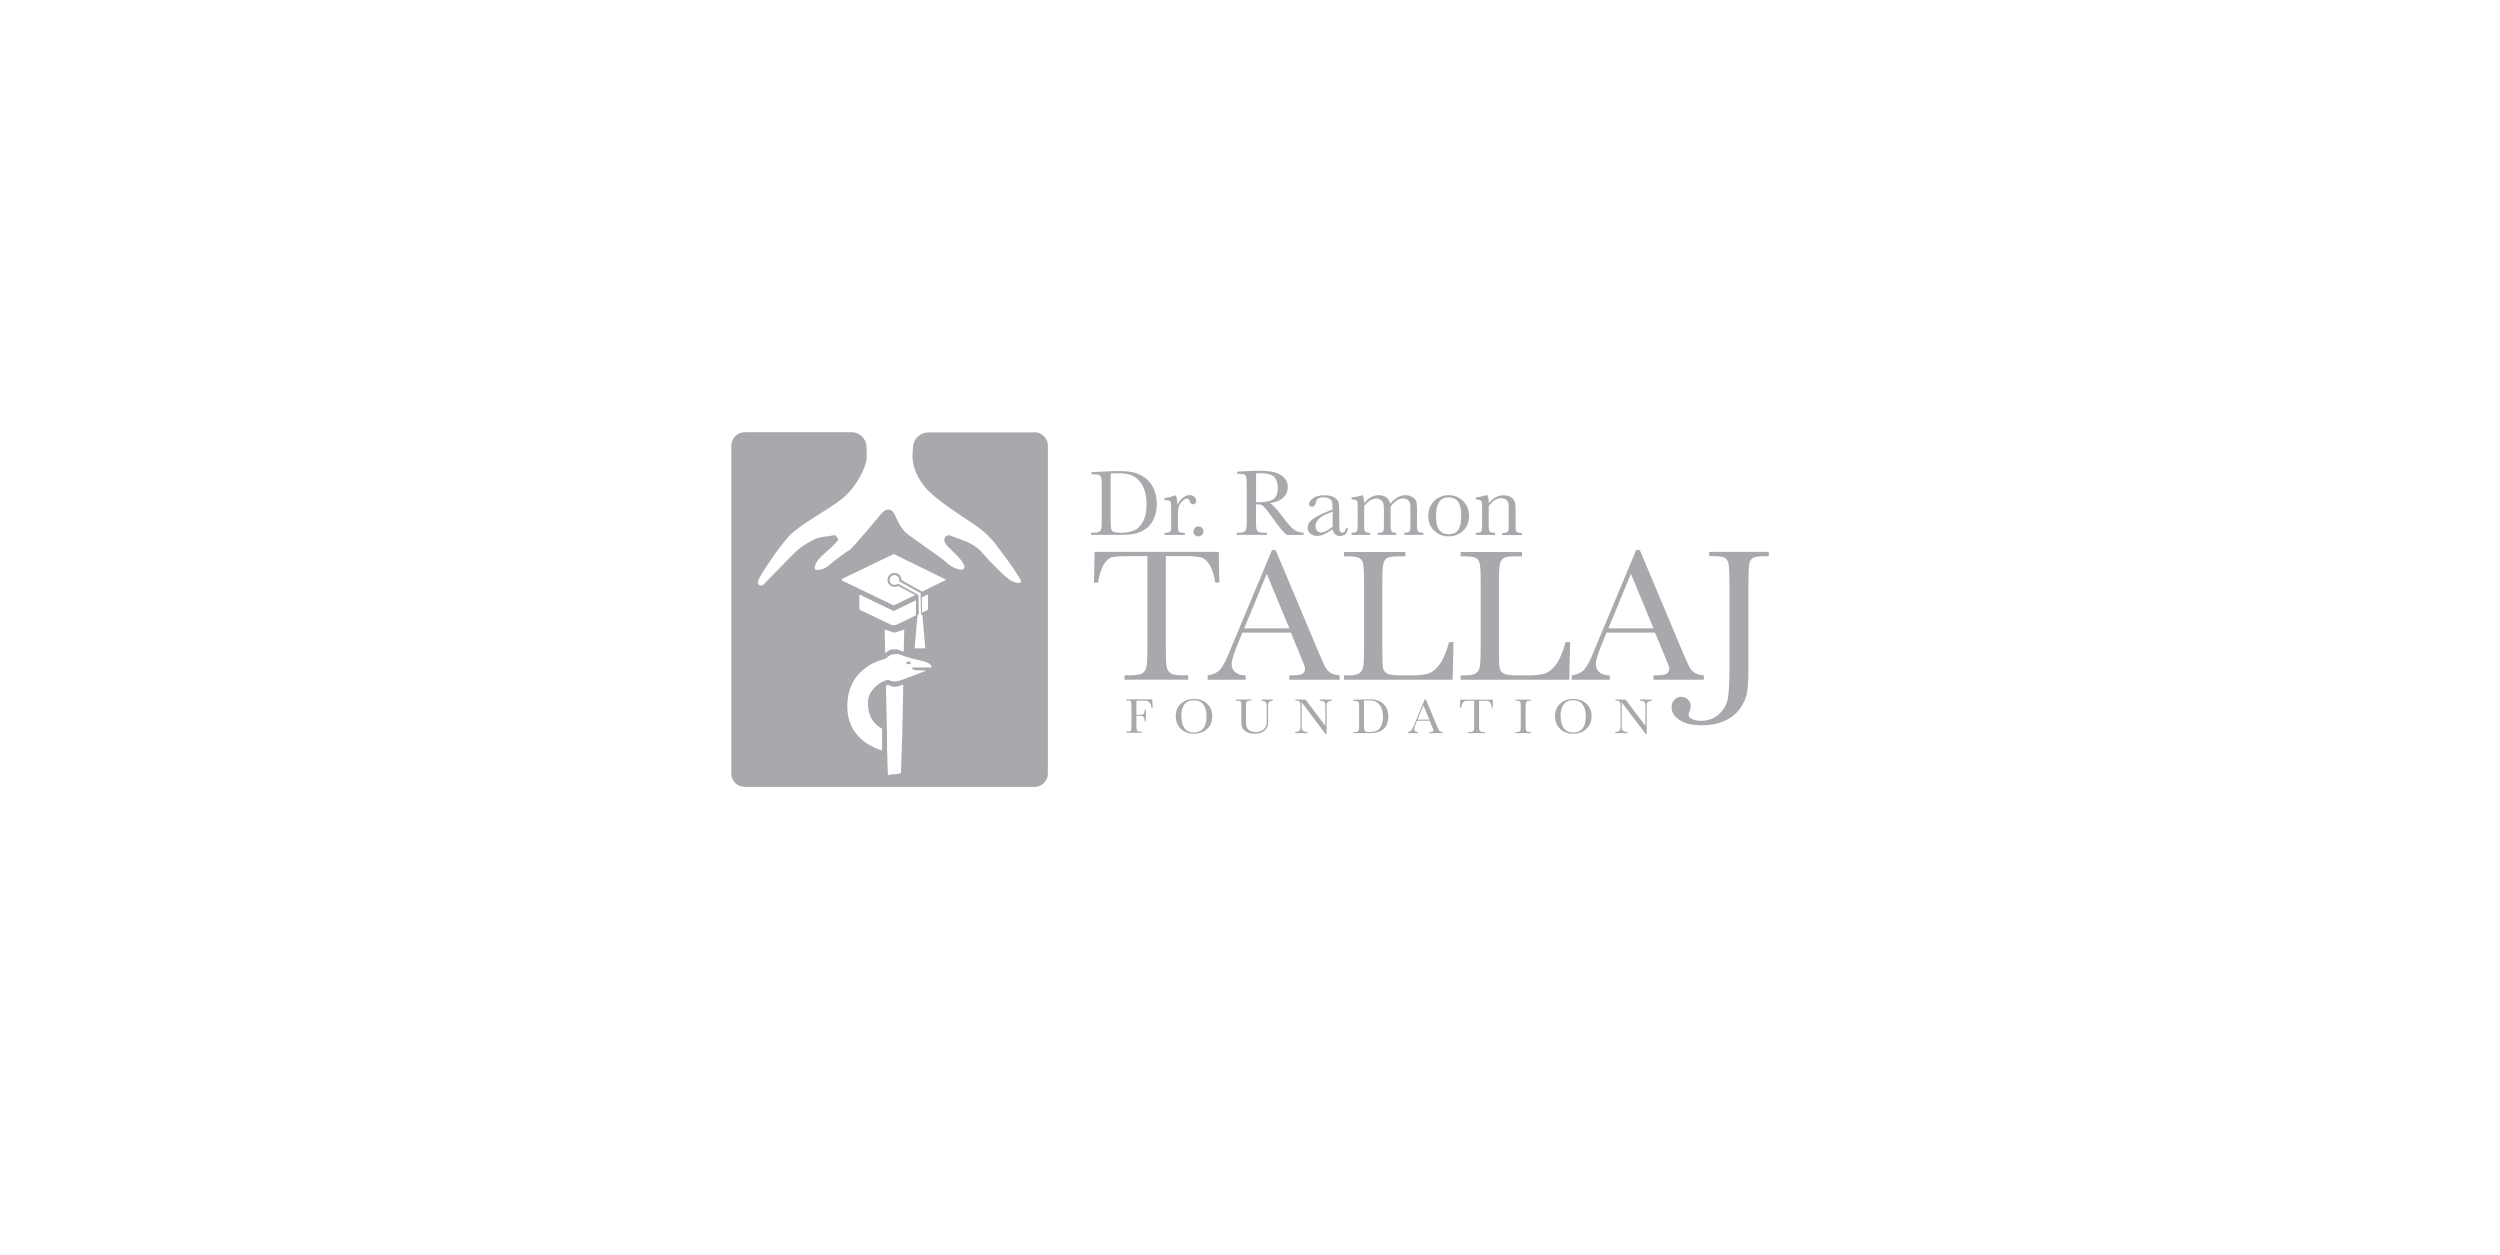 <?xml version="1.0" encoding="UTF-8"?><svg id="Layer_1" xmlns="http://www.w3.org/2000/svg" viewBox="0 0 246.52 123.71"><defs><style>.cls-1,.cls-2{fill:#a7a9ac;}.cls-2{fill-rule:evenodd;}</style></defs><path class="cls-1" d="m107.6,46.56l1.03-.05c.86-.04,1.43-.06,1.73-.06.93,0,1.65.14,2.17.42.52.28.9.66,1.16,1.15.25.48.38,1.04.38,1.67,0,.46-.07.87-.21,1.25-.14.38-.33.69-.57.94-.24.25-.52.44-.84.57-.32.13-.62.21-.9.24-.29.03-.69.05-1.2.05h-2.76v-.21h.26c.27,0,.45-.03.55-.1.1-.07.17-.17.2-.31.03-.14.04-.47.04-1v-3.01c0-.5-.01-.82-.04-.96-.03-.15-.09-.25-.18-.3-.09-.05-.3-.08-.61-.08h-.18v-.21Zm1.92.13v4.17c0,.62.01,1.01.03,1.19.02.18.09.3.21.37.11.07.36.11.73.11.54,0,.99-.07,1.34-.22.35-.15.64-.44.88-.88.23-.44.35-.99.35-1.67,0-.53-.07-1-.2-1.41-.14-.41-.33-.75-.59-1.01-.25-.26-.54-.44-.85-.53-.31-.09-.71-.14-1.19-.14-.23,0-.47,0-.71.02Z"/><path class="cls-1" d="m116.11,49.79c.1-.27.27-.5.51-.69.23-.18.46-.28.69-.28.2,0,.36.06.48.19.12.13.17.25.17.39,0,.09-.03.17-.09.23-.06.06-.13.1-.22.1-.15,0-.27-.11-.35-.34-.06-.15-.14-.23-.25-.23-.13,0-.29.09-.47.27-.18.18-.3.37-.35.56-.05.19-.08.46-.08.8v.67c0,.4,0,.65.02.76.01.1.05.18.13.24.08.06.21.08.41.08h.13v.21h-2v-.21h.1c.18,0,.31-.03.39-.08.08-.05.12-.12.14-.21.02-.09.02-.36.02-.79v-1.06c0-.4,0-.66-.02-.76-.01-.1-.05-.18-.13-.24-.08-.06-.21-.08-.41-.08h-.1v-.21c.29-.03.67-.12,1.13-.27.09.24.14.56.15.96Z"/><path class="cls-1" d="m117.69,52.4c0-.13.05-.25.14-.35.1-.1.21-.14.35-.14s.26.05.35.14c.1.1.14.21.14.35s-.05.26-.15.35c-.1.1-.21.14-.35.14s-.25-.05-.35-.15c-.09-.1-.14-.22-.14-.35Z"/><path class="cls-1" d="m128.57,52.75h-1.68c-.3-.21-.75-.75-1.37-1.64-.2-.28-.4-.55-.61-.81-.21-.26-.36-.42-.44-.47-.08-.06-.2-.09-.37-.09h-.25v1.38c0,.49.01.81.03.96.02.15.08.26.18.34.1.07.29.11.57.11h.3v.21h-2.98v-.21h.2c.27,0,.45-.03.55-.1.1-.07.17-.17.2-.31.03-.14.04-.47.04-1v-3.06c0-.5-.01-.82-.04-.96-.03-.14-.09-.24-.18-.3-.1-.06-.3-.08-.62-.08h-.11v-.21l.89-.05c.59-.03,1.07-.04,1.42-.04.59,0,1.08.06,1.45.17s.67.29.9.54.34.55.34.9c0,.41-.15.76-.45,1.04-.3.29-.74.47-1.32.54.26.13.68.58,1.26,1.36.47.63.84,1.05,1.11,1.25.27.2.59.3.96.31v.21Zm-4.71-3.22c.23,0,.47-.02.71-.03.25-.01.46-.05.64-.1.18-.06.33-.14.44-.24.11-.11.2-.24.26-.42.06-.17.1-.38.1-.63,0-.44-.11-.79-.33-1.05-.22-.26-.7-.4-1.43-.4-.11,0-.24,0-.39.02v2.85Z"/><path class="cls-1" d="m132.74,52.06h.17c-.03.52-.29.79-.77.79-.21,0-.37-.06-.49-.17-.12-.11-.2-.27-.24-.49-.31.22-.59.38-.84.49-.25.11-.48.17-.68.17-.25,0-.47-.07-.66-.22-.18-.15-.28-.34-.28-.58,0-.32.15-.59.46-.83.31-.24.73-.47,1.28-.69l.71-.29v-.18c0-.26-.02-.45-.05-.57-.03-.12-.12-.22-.26-.31-.14-.09-.33-.14-.56-.14-.46,0-.72.15-.77.46-.05.31-.18.47-.39.47-.19,0-.28-.09-.28-.27s.12-.36.37-.56c.25-.2.63-.3,1.16-.3.39,0,.69.06.91.18.21.12.36.26.43.42.07.16.1.4.1.72v1.52c0,.36.02.58.06.69s.12.15.24.15c.2,0,.33-.15.38-.45Zm-1.33-1.61l-.5.2c-.79.32-1.19.73-1.19,1.21,0,.19.05.35.15.47.1.12.23.18.4.18.14,0,.31-.05.5-.14.19-.1.4-.24.64-.43v-1.49Z"/><path class="cls-1" d="m134.33,48.83h.05c.09.21.13.47.13.79.21-.26.43-.46.66-.59.24-.13.49-.2.77-.2.31,0,.56.07.75.21.19.14.33.35.4.63.23-.28.47-.49.72-.63.25-.14.5-.21.75-.21.29,0,.54.07.74.2.2.14.33.29.37.46.04.17.06.45.06.83v1.13c0,.44,0,.71.03.8.02.1.07.17.15.21.08.05.23.07.45.07v.21h-1.88v-.21c.2,0,.34-.02.42-.07.08-.04.13-.11.15-.2.02-.09.03-.36.03-.81v-1.26c0-.25-.01-.45-.04-.57-.03-.13-.1-.24-.23-.33-.12-.09-.28-.14-.48-.14s-.4.07-.6.2c-.2.14-.4.34-.6.61v1.49c0,.4,0,.65.02.76.01.1.05.18.13.24.07.06.21.09.4.09v.21h-1.82v-.21c.21,0,.35-.02.43-.06.08-.04.13-.11.15-.2.02-.09.03-.36.03-.82v-1.04c0-.33-.01-.57-.04-.72-.03-.15-.11-.28-.24-.38-.13-.11-.3-.16-.49-.16s-.38.06-.58.18c-.2.12-.4.31-.6.55v1.57c0,.41,0,.67.02.77.01.1.06.18.14.23.08.05.22.08.43.08v.21h-1.84v-.21c.2,0,.34-.02.43-.07.08-.04.13-.11.15-.2.02-.09.03-.36.03-.81v-1.13c0-.43,0-.69-.02-.79s-.06-.17-.14-.22c-.08-.05-.23-.07-.44-.07v-.21c.44-.04.8-.11,1.08-.21Z"/><path class="cls-1" d="m140.84,50.86c0-.58.19-1.06.58-1.45.39-.39.86-.58,1.43-.58s1.04.19,1.43.58c.39.39.58.87.58,1.44,0,.63-.2,1.13-.59,1.5-.39.36-.87.54-1.42.54s-1.03-.18-1.42-.55c-.39-.37-.59-.87-.59-1.49Zm.76.02c0,.67.11,1.14.33,1.4.22.27.52.4.92.4s.71-.13.92-.4c.21-.27.32-.74.32-1.4s-.11-1.13-.32-1.42c-.21-.28-.52-.42-.92-.42s-.71.14-.92.42c-.21.28-.32.75-.32,1.42Z"/><path class="cls-1" d="m146.57,48.83h.12c.07.19.11.45.12.78.22-.26.45-.46.69-.58.24-.13.5-.19.76-.19.3,0,.55.06.74.19.19.13.31.28.37.46.06.18.08.45.08.8v1.18c0,.44,0,.7.02.8.02.1.06.17.14.21.08.05.23.07.45.07v.21h-1.93v-.21h.09c.22,0,.36-.03.43-.1.07-.06.11-.14.11-.23,0-.09.01-.34.01-.76v-1.21c0-.3-.01-.51-.04-.64-.03-.13-.11-.24-.23-.34-.13-.1-.29-.15-.48-.15-.22,0-.44.07-.64.2-.2.13-.4.33-.58.6v1.54c0,.44,0,.7.03.8.02.1.07.17.15.21.08.05.23.07.45.07v.21h-1.9v-.21c.21,0,.36-.02.44-.06.08-.04.13-.11.15-.2.02-.09.03-.36.03-.82v-1.12c0-.44,0-.7-.02-.8-.02-.09-.07-.16-.15-.21-.08-.05-.23-.07-.45-.07v-.21c.34-.04.68-.11,1.03-.21Z"/><path class="cls-1" d="m113.63,68.98l.03.82h-.11c-.02-.18-.07-.33-.15-.45-.08-.12-.16-.19-.25-.22-.09-.03-.23-.04-.44-.04h-.65v1.4h.31c.2,0,.33-.03.4-.1.07-.07.1-.2.1-.41h.12v1.16h-.12c0-.14-.01-.25-.04-.34s-.07-.14-.13-.17c-.06-.03-.17-.05-.33-.05h-.31v.82c0,.26,0,.43.02.51.01.08.05.14.1.18.05.04.15.06.31.06h.11v.11h-1.54v-.11h.1c.14,0,.24-.02.29-.05.05-.04.09-.09.1-.17.02-.08.02-.25.02-.53v-1.62c0-.26,0-.43-.02-.51-.02-.08-.05-.13-.1-.16-.05-.03-.16-.04-.33-.04h-.06v-.11h2.55Z"/><path class="cls-1" d="m115.94,70.61c0-.51.17-.92.51-1.23.34-.31.77-.46,1.28-.46s.95.15,1.29.46c.35.31.52.72.52,1.25s-.17.93-.5,1.24c-.33.32-.77.48-1.31.48s-.96-.16-1.29-.48c-.34-.32-.5-.74-.5-1.26Zm.56.02c0,.53.11.93.32,1.2.21.27.53.4.95.4.37,0,.67-.13.88-.4.22-.27.32-.66.32-1.19s-.11-.91-.32-1.18c-.21-.27-.52-.41-.93-.41s-.7.13-.92.4c-.21.27-.32.66-.32,1.19Z"/><path class="cls-1" d="m124.42,68.98h1.1v.11c-.15,0-.26.04-.33.1-.07.06-.12.12-.13.19-.02.07-.02.21-.02.41v1.1c0,.28-.01.49-.03.63-.02.14-.09.27-.19.4-.1.13-.25.24-.44.31-.19.08-.41.12-.66.12-.29,0-.54-.05-.75-.15-.2-.1-.35-.23-.44-.39-.09-.16-.13-.37-.13-.64v-.34s0-1.03,0-1.03c0-.26,0-.43-.02-.51-.02-.08-.05-.13-.1-.16-.05-.03-.16-.04-.33-.04h-.08v-.11h1.51v.11h-.07c-.16,0-.27.01-.32.04-.05.03-.08.08-.1.15-.02.07-.03.25-.03.52v1.04c0,.36.02.62.05.77.03.15.13.28.28.4.15.11.36.17.62.17.2,0,.38-.04.55-.11.16-.08.29-.17.37-.28.08-.11.13-.23.15-.35.02-.12.03-.31.03-.56v-1.13c0-.19-.01-.32-.03-.39-.02-.07-.07-.13-.14-.18-.07-.04-.18-.07-.33-.08v-.11Z"/><path class="cls-1" d="m130.7,72.36l-2.34-3.1v2.29c0,.19,0,.32.03.38.02.06.07.12.16.17.09.05.22.08.39.08v.11h-1.23v-.11c.16-.01.28-.04.36-.09.08-.05.13-.1.15-.15.02-.05.02-.18.02-.38v-1.75c0-.25-.01-.42-.04-.51-.02-.09-.06-.14-.11-.17-.05-.02-.17-.04-.34-.04v-.11h.98l1.96,2.59v-1.98c0-.15-.02-.25-.05-.31-.03-.06-.09-.1-.18-.14-.09-.03-.2-.05-.33-.05v-.11h1.2v.11c-.14.01-.25.04-.33.08-.08.04-.13.09-.15.15-.02.06-.03.16-.03.3v2.73h-.1Z"/><path class="cls-1" d="m133.48,69.01l.54-.03c.45-.02.76-.03.92-.03.49,0,.87.07,1.15.22.27.15.48.35.61.61.13.26.2.55.2.89,0,.24-.04.46-.11.66-.07.2-.17.37-.3.5-.13.13-.28.23-.44.3-.17.07-.33.11-.48.13-.15.02-.36.03-.64.03h-1.46v-.11h.14c.14,0,.24-.02.29-.05.05-.04.09-.09.1-.17.02-.08.02-.25.02-.53v-1.59c0-.26,0-.43-.02-.51-.02-.08-.05-.13-.1-.16-.05-.03-.16-.04-.33-.04h-.1v-.11Zm1.02.07v2.21c0,.33,0,.54.02.63.01.09.05.16.11.2.06.04.19.06.39.06.29,0,.52-.04.71-.12.19-.08.34-.23.46-.47.12-.23.19-.53.19-.89,0-.28-.04-.53-.11-.75-.07-.22-.18-.4-.31-.54-.13-.14-.28-.23-.45-.28-.16-.05-.37-.07-.63-.07-.12,0-.25,0-.38.01Z"/><path class="cls-1" d="m140.99,71.07h-1.26l-.09.21c-.13.3-.19.5-.19.59,0,.1.03.17.1.23.07.05.15.08.26.08v.11h-.98v-.11c.15-.02.25-.07.33-.15.07-.08.16-.25.26-.51,0-.02.05-.12.12-.28l.96-2.29h.09l1.1,2.62.15.35c.03.08.08.14.14.18.06.04.14.07.26.08v.11h-1.3v-.11c.16,0,.27-.01.32-.04.06-.02.08-.07.08-.14,0-.04-.04-.14-.11-.32l-.25-.61Zm-.04-.11l-.59-1.41-.58,1.41h1.17Z"/><path class="cls-1" d="m144.08,69.78h-.11l.02-.79h3.21l.02.79h-.1c-.04-.22-.09-.38-.15-.47-.06-.1-.13-.16-.21-.18-.07-.02-.2-.03-.38-.03h-.53v2.33c0,.26,0,.43.02.51.01.08.04.14.1.18.05.04.15.06.3.06h.16v.11h-1.65v-.11h.17c.14,0,.24-.02.29-.05.05-.04.09-.09.1-.17.02-.08.02-.25.02-.53v-2.33h-.49c-.21,0-.36.01-.43.03-.07.02-.14.08-.21.18-.06.1-.11.26-.15.47Z"/><path class="cls-1" d="m149.45,69.1v-.11h1.51v.11h-.07c-.16,0-.27.01-.32.04-.05.03-.08.08-.1.15-.02.07-.03.25-.03.52v1.62c0,.26,0,.43.02.51.01.08.04.14.1.18.05.04.15.06.3.06h.1v.11h-1.51v-.11h.1c.14,0,.24-.02.29-.05.05-.04.09-.09.1-.17.01-.08.02-.25.02-.53v-1.62c0-.26,0-.43-.02-.51-.01-.08-.05-.13-.1-.16-.05-.03-.16-.04-.33-.04h-.07Z"/><path class="cls-1" d="m153.34,70.61c0-.51.17-.92.51-1.23.34-.31.77-.46,1.28-.46s.95.15,1.29.46c.35.31.52.72.52,1.25s-.17.93-.5,1.24c-.33.32-.77.48-1.31.48s-.96-.16-1.29-.48c-.34-.32-.5-.74-.5-1.26Zm.56.02c0,.53.11.93.32,1.2.21.27.53.4.95.4.37,0,.67-.13.88-.4.22-.27.32-.66.32-1.19s-.11-.91-.32-1.18c-.21-.27-.52-.41-.93-.41s-.7.13-.92.4c-.21.27-.32.66-.32,1.19Z"/><path class="cls-1" d="m162.26,72.36l-2.34-3.1v2.29c0,.19,0,.32.03.38.02.06.07.12.16.17.09.05.22.08.39.08v.11h-1.23v-.11c.16-.01.28-.04.36-.09.08-.05.13-.1.15-.15.02-.05.02-.18.02-.38v-1.75c0-.25-.01-.42-.04-.51-.02-.09-.06-.14-.11-.17-.05-.02-.17-.04-.34-.04v-.11h.98l1.96,2.59v-1.98c0-.15-.02-.25-.05-.31-.03-.06-.09-.1-.18-.14-.09-.03-.2-.05-.33-.05v-.11h1.2v.11c-.14.01-.25.04-.33.08-.08.04-.13.09-.15.15-.02.06-.03.16-.03.3v2.73h-.1Z"/><path class="cls-1" d="m108.3,57.45h-.43l.07-3.03h12.24l.06,3.03h-.4c-.14-.83-.34-1.43-.59-1.8-.25-.37-.51-.6-.8-.68-.29-.08-.77-.13-1.46-.13h-2.03v8.9c0,.99.02,1.63.07,1.94.05.31.17.54.38.69.2.15.59.22,1.15.22h.61v.43h-6.29v-.43h.65c.54,0,.91-.07,1.12-.2.21-.14.34-.35.4-.64.06-.29.09-.96.09-2.01v-8.9h-1.87c-.81,0-1.36.04-1.64.12-.28.08-.54.31-.79.7-.24.39-.43.99-.56,1.79Z"/><path class="cls-1" d="m127.3,62.38h-4.79l-.33.8c-.48,1.16-.73,1.92-.73,2.27,0,.38.13.66.39.86.26.2.59.29.99.29v.43h-3.75v-.43c.56-.09.97-.28,1.25-.59.27-.31.6-.95.99-1.94.03-.09.18-.45.45-1.08l3.66-8.75h.36l4.21,10.02.58,1.32c.13.3.31.53.53.7.22.17.55.28.99.32v.43h-4.96v-.43c.61,0,1.02-.04,1.23-.13.21-.09.32-.27.32-.53,0-.14-.14-.54-.43-1.22l-.97-2.33Zm-.16-.42l-2.23-5.38-2.22,5.38h4.45Z"/><path class="cls-1" d="m143.33,63.32l-.09,3.71h-10.71v-.43h.37c.54,0,.91-.07,1.12-.2.21-.14.34-.35.4-.64.06-.29.09-.96.09-2.01v-6.18c0-1-.03-1.65-.09-1.94-.06-.29-.18-.49-.37-.6-.19-.11-.6-.17-1.24-.17h-.28v-.43h6.05v.43h-.56c-.62,0-1.03.05-1.22.15-.19.1-.32.29-.39.57-.07.28-.1.94-.1,1.99v6.6c0,.91.02,1.48.07,1.71.05.23.18.41.4.53.22.13.69.19,1.42.19h.96c.77,0,1.35-.07,1.73-.2.37-.14.73-.43,1.07-.89.34-.46.65-1.19.93-2.19h.44Z"/><path class="cls-1" d="m154.83,63.32l-.09,3.71h-10.71v-.43h.37c.54,0,.91-.07,1.12-.2.21-.14.34-.35.4-.64.06-.29.09-.96.09-2.01v-6.18c0-1-.03-1.65-.09-1.94-.06-.29-.18-.49-.37-.6-.19-.11-.6-.17-1.24-.17h-.28v-.43h6.05v.43h-.56c-.62,0-1.03.05-1.22.15-.19.1-.32.29-.39.57-.07.28-.1.94-.1,1.99v6.6c0,.91.02,1.48.07,1.71.05.23.18.41.4.53.22.13.69.19,1.42.19h.96c.77,0,1.35-.07,1.72-.2.38-.14.73-.43,1.07-.89.34-.46.65-1.19.93-2.19h.44Z"/><path class="cls-1" d="m163.21,62.38h-4.79l-.33.8c-.48,1.16-.73,1.92-.73,2.27,0,.38.13.66.39.86.26.2.59.29.99.29v.43h-3.75v-.43c.56-.09.97-.28,1.25-.59.27-.31.6-.95.99-1.94.03-.09.18-.45.45-1.08l3.66-8.75h.36l4.21,10.02.58,1.32c.13.3.31.53.53.7.22.17.55.28.99.32v.43h-4.96v-.43c.61,0,1.02-.04,1.23-.13.21-.09.32-.27.32-.53,0-.14-.14-.54-.43-1.22l-.97-2.33Zm-.16-.42l-2.23-5.38-2.22,5.38h4.45Z"/><path class="cls-1" d="m168.56,54.42h5.86v.43h-.32c-.62,0-1.03.05-1.22.15-.19.1-.32.29-.38.57-.06.28-.09.94-.09,1.99v8.24c0,1.07-.04,1.88-.13,2.44-.08.56-.32,1.1-.7,1.63-.38.53-.9.94-1.54,1.22-.64.29-1.39.43-2.24.43-.95,0-1.69-.18-2.2-.53-.51-.35-.77-.77-.77-1.25,0-.29.09-.54.27-.73.18-.2.41-.3.67-.3s.5.09.68.27c.18.18.27.4.27.66,0,.16-.04.32-.11.48-.07.15-.1.26-.1.33,0,.2.12.35.35.46.24.11.53.17.87.17.71,0,1.3-.22,1.79-.67.48-.45.77-.98.87-1.59.1-.61.15-1.62.15-3.03v-8.24c0-1-.03-1.65-.09-1.94-.06-.29-.18-.49-.37-.6-.19-.11-.6-.17-1.24-.17h-.3v-.43Z"/><path class="cls-2" d="m89.62,65.23c-.11,0-.11.08-.2.08-.11,0-.17.08-.11.08.06.03.25.11.25.11.11.03.28-.03.25-.11-.03-.08-.11-.17-.2-.17Z"/><path class="cls-2" d="m101.99,42.64h-10.48c-.73,0-1.39.6-1.47,1.33,0,0-.06.59-.06,1.07,0,1.04.58,2.37,1.56,3.35.98.98,2.72,2.14,4.4,3.24,1.68,1.1,2.26,2.08,2.83,2.83.58.75,1.85,2.54,1.91,2.83.06.29-.41.23-.93,0-.52-.23-2.31-2.08-2.89-2.78-.58-.69-1.33-1.04-2.31-1.39l-.98-.35c-.57.1-.62.6-.1,1.12,0,0,.62.62.91.91.29.29,1.1,1.21.52,1.35-.58.14-1.45-.54-1.74-.83-.29-.29-3.12-2.2-3.76-2.72-.64-.52-1.13-1.77-1.13-1.77-.27-.68-.87-.78-1.34-.21,0,0-2.86,3.48-3.2,3.65-.35.17-1.56,1.1-2.02,1.5-.46.41-1.16.52-1.33.37-.17-.15.12-.83.58-1.24.46-.4,1.45-1.33,1.57-1.5l.13-.17c-.07-.22-.23-.43-.37-.46l-.35.06c-.35.06-1.1.12-1.5.29-.4.17-1.39.69-2.14,1.45-.75.75-2.78,2.83-3.01,3.07-.23.23-.69.06-.52-.41.17-.46,1.97-3.24,3.07-4.4,1.1-1.16,3.93-2.6,5.26-3.7,1.33-1.1,2.31-3.01,2.37-3.99.02-.42-.03-1.19-.03-1.19-.06-.73-.7-1.33-1.43-1.33h-10.57c-.73,0-1.33.6-1.33,1.33v32.32c0,.73.6,1.33,1.33,1.33h28.56c.73,0,1.33-.6,1.33-1.33v-32.32c0-.73-.6-1.33-1.33-1.33Zm-13.04,30.2l-.03,1.15-.08,2.25c-.45.14-.81.11-.81.11,0,0-.2.03-.48.08l-.08-2.7v-1.18l-.11-4.97c.14-.03.25-.06.28-.03.11.11.39.17.59.17.23,0,.34-.03.84-.23l-.11,5.34Zm2.92-7.02h-1.94s-.06.28.62.28.79.03.79.03c0,0-1.52.59-2.13.81-.59.22-.73.25-.96.25-.2,0-.48-.03-.59-.14-.14-.14-2.08.62-2.08,2.25,0,1.49.73,2.22,1.4,2.56v2.16c-1.35-.45-3.43-1.57-3.43-4.36,0-3.93,3.51-4.61,3.71-4.69.17-.09.56-.45.73-.45.11,0,.59-.03.59-.03,0,0,1.04.42,2.11.62,1.29.25,1.18.7,1.18.7Zm-1.14-7.36l.05.03.04,2.09c.09.04.16.11.16.22,0,.05-.03.08-.05.12h.05l.26,3.01h-1.05l.26-3.01h.05s-.05-.08-.05-.12c0-.1.07-.17.15-.22l-.03-1.91-2.04-1.13c-.09.08-.2.13-.33.13-.27,0-.48-.22-.48-.48s.22-.48.48-.48.48.22.48.48c0,.05,0,.09-.02.13l2.06,1.14Zm.18,1.94v-1.5s.6-.28.6-.28v1.48s0,.01,0,.02l-.59.28Zm-.59.28l-1.93.93c-.17.05-.34.07-.52,0-1.04-.5-2.09-1-3.13-1.5v-1.49l3.38,1.63,2.2-1.06v1.49Zm-1.15,1.4l-.06,2.19c-.39-.14-.67-.25-.67-.25,0,0-.42.03-.59.03-.11,0-.37.22-.56.36l-.06-2.33.97.31.97-.31Zm1.76-3.74l-2.04-1.14s0-.01,0-.02c0-.38-.31-.69-.69-.69s-.69.31-.69.69.31.69.69.69c.12,0,.24-.03.35-.09l1.7.89-2.12,1.03-5.11-2.46v-.15l5.11-2.46,5.18,2.54-2.37,1.16Z"/></svg>